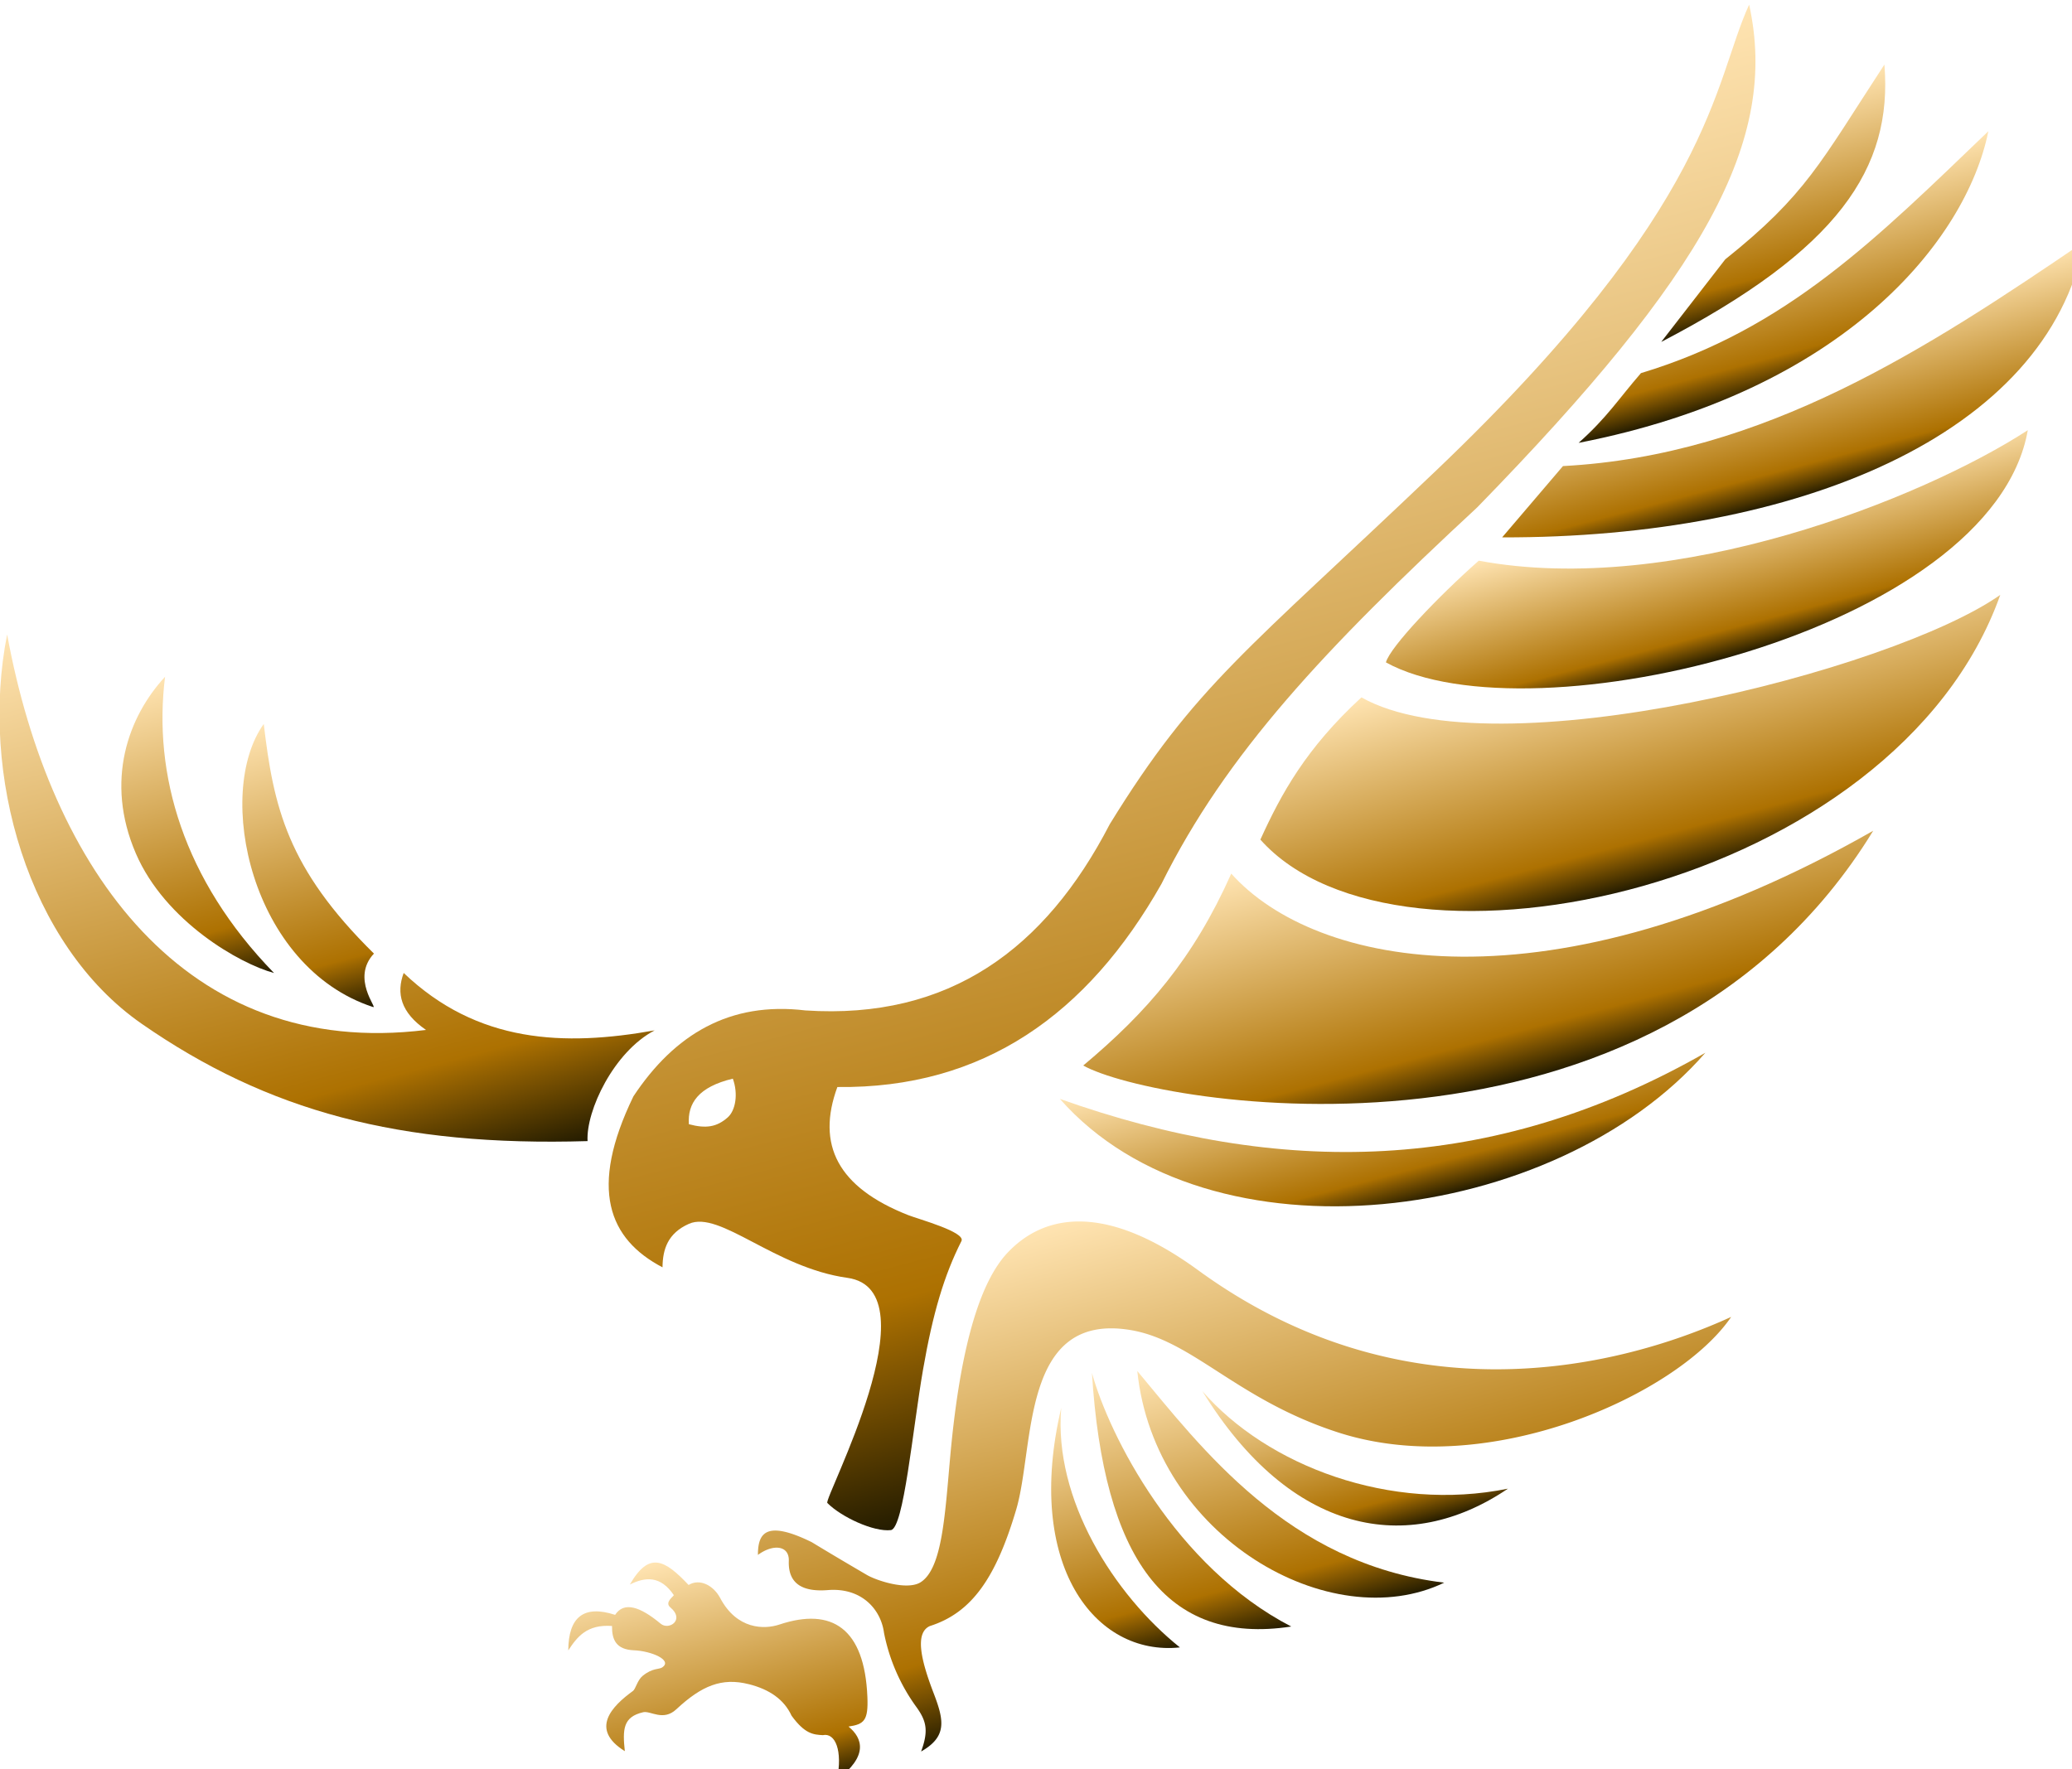 <?xml version="1.0" encoding="UTF-8" standalone="no"?>
<svg
   width="44"
   height="37.584"
   viewBox="0 0 44 37.584"
   version="1.1"
   id="svg32"
   xmlns:xlink="http://www.w3.org/1999/xlink"
   xmlns="http://www.w3.org/2000/svg"
   xmlns:svg="http://www.w3.org/2000/svg">
  <defs
     id="defs11">
    <linearGradient
       id="linear-gradient"
       x1="0.5"
       x2="0.5"
       y2="1"
       gradientUnits="objectBoundingBox">
      <stop
         offset="0"
         stop-color="#ffe4b2"
         id="stop2" />
      <stop
         offset="0.823"
         stop-color="#ad7101"
         id="stop4" />
      <stop
         offset="1"
         stop-color="#241c00"
         id="stop6" />
    </linearGradient>
    <clipPath
       id="clip-path">
      <rect
         id="Rechteck_1170"
         data-name="Rechteck 1170"
         width="613.433"
         height="423.216"
         fill="url(#linear-gradient)"
         x="0"
         y="0" />
    </clipPath>
    <linearGradient
       xlink:href="#linear-gradient"
       id="linearGradient851"
       gradientUnits="userSpaceOnUse"
       x1="22.174"
       x2="22.174"
       y2="44.347"
       gradientTransform="scale(0.594,1.684)"
       y1="0" />
    <linearGradient
       xlink:href="#linear-gradient"
       id="linearGradient853"
       gradientUnits="userSpaceOnUse"
       x1="29.132"
       x2="29.132"
       y2="58.269"
       gradientTransform="scale(0.69,1.449)"
       y1="0" />
    <linearGradient
       xlink:href="#linear-gradient"
       id="linearGradient855"
       gradientUnits="userSpaceOnUse"
       x1="37.778"
       x2="37.778"
       y2="75.555"
       gradientTransform="scale(0.927,1.078)"
       y1="0" />
    <linearGradient
       xlink:href="#linear-gradient"
       id="linearGradient857"
       gradientUnits="userSpaceOnUse"
       x1="31.931"
       x2="31.931"
       y2="63.863"
       gradientTransform="scale(1.208,0.828)"
       y1="0" />
    <linearGradient
       xlink:href="#linear-gradient"
       id="linearGradient859"
       gradientUnits="userSpaceOnUse"
       x1="38.34"
       x2="38.34"
       y2="76.68"
       gradientTransform="scale(1.047,0.955)"
       y1="0" />
    <linearGradient
       xlink:href="#linear-gradient"
       id="linearGradient861"
       gradientUnits="userSpaceOnUse"
       x1="98.434"
       x2="98.434"
       y2="196.871"
       gradientTransform="scale(1.451,0.689)"
       y1="0.003" />
    <linearGradient
       xlink:href="#linear-gradient"
       id="linearGradient863"
       gradientUnits="userSpaceOnUse"
       x1="49.806"
       x2="49.806"
       y2="99.611"
       gradientTransform="scale(1.821,0.549)"
       y1="0" />
    <linearGradient
       xlink:href="#linear-gradient"
       id="linearGradient865"
       gradientUnits="userSpaceOnUse"
       x1="67.736"
       x2="67.736"
       y2="135.472"
       gradientTransform="scale(1.734,0.577)"
       y1="0" />
    <linearGradient
       xlink:href="#linear-gradient"
       id="linearGradient867"
       gradientUnits="userSpaceOnUse"
       x1="63.425"
       x2="63.425"
       y2="126.849"
       gradientTransform="scale(1.749,0.572)"
       y1="0" />
    <linearGradient
       xlink:href="#linear-gradient"
       id="linearGradient869"
       gradientUnits="userSpaceOnUse"
       x1="46.65"
       x2="46.65"
       y2="93.3"
       gradientTransform="scale(2.078,0.481)"
       y1="0" />
    <linearGradient
       xlink:href="#linear-gradient"
       id="linearGradient871"
       gradientUnits="userSpaceOnUse"
       x1="47.667"
       x2="47.667"
       y2="95.333"
       gradientTransform="scale(1.909,0.524)"
       y1="0" />
    <linearGradient
       xlink:href="#linear-gradient"
       id="linearGradient873"
       gradientUnits="userSpaceOnUse"
       x1="43.84"
       x2="43.84"
       y2="87.679"
       gradientTransform="scale(1.547,0.646)"
       y1="0" />
    <linearGradient
       xlink:href="#linear-gradient"
       id="linearGradient875"
       gradientUnits="userSpaceOnUse"
       x1="35.09"
       x2="35.09"
       y2="70.18"
       gradientTransform="scale(1.164,0.859)"
       y1="0" />
    <linearGradient
       xlink:href="#linear-gradient"
       id="linearGradient877"
       gradientUnits="userSpaceOnUse"
       x1="189.595"
       x2="189.595"
       y2="379.189"
       gradientTransform="scale(1.058,0.945)"
       y1="0" />
    <linearGradient
       xlink:href="#linear-gradient"
       id="linearGradient879"
       gradientUnits="userSpaceOnUse"
       x1="85.806"
       x2="85.806"
       y2="171.611"
       gradientTransform="scale(0.943,1.06)"
       y1="0" />
    <linearGradient
       xlink:href="#linear-gradient"
       id="linearGradient881"
       gradientUnits="userSpaceOnUse"
       x1="25.925"
       x2="25.925"
       y2="51.848"
       gradientTransform="scale(0.578,1.729)"
       y1="0" />
    <linearGradient
       xlink:href="#linear-gradient"
       id="linearGradient883"
       gradientUnits="userSpaceOnUse"
       x1="24.353"
       x2="24.353"
       y2="48.721"
       gradientTransform="scale(0.566,1.767)"
       y1="0" />
  </defs>
  <g
     id="Gruppe_4152"
     data-name="Gruppe 4152"
     transform="matrix(0.072,-0.019,0.019,0.072,-1.613,10.326)">
    <g
       id="Gruppe_4147"
       data-name="Gruppe 4147"
       clip-path="url(#clip-path)">
      <path
         id="Pfad_2307"
         data-name="Pfad 2307"
         d="M 11.046,0 C 2.246,24.639 11.988,55.324 26.328,74.7 2.186,71 -10.55,40.521 11.046,0"
         transform="translate(235.433,336.974)"
         fill-rule="evenodd"
         fill="url(#linear-gradient)"
         style="fill:url(#linearGradient851)" />
      <path
         id="Pfad_2308"
         data-name="Pfad 2308"
         d="M 3.7,0 C -6.546,51.824 4.114,80.622 40.2,84.456 12.629,59.509 3.926,18.581 3.7,0"
         transform="translate(253.785,329.564)"
         fill-rule="evenodd"
         fill="url(#linear-gradient)"
         style="fill:url(#linearGradient853)" />
      <path
         id="Pfad_2309"
         data-name="Pfad 2309"
         d="M 0.855,0 C -6.487,47.087 34.878,87.547 70.071,80.712 28.4,64.15 12.881,25.71 0.855,0"
         transform="translate(269.275,332.337)"
         fill-rule="evenodd"
         fill="url(#linear-gradient)"
         style="fill:url(#linearGradient855)" />
      <path
         id="Pfad_2310"
         data-name="Pfad 2310"
         d="M 0,0 C 12.495,25.438 43.107,47.177 77.164,49.157 44.731,60.521 13.953,46.119 0,0"
         transform="translate(286.602,342.608)"
         fill-rule="evenodd"
         fill="url(#linear-gradient)"
         style="fill:url(#linearGradient857)" />
      <path
         id="Pfad_2311"
         data-name="Pfad 2311"
         d="m 47.328,40.508 c -6.964,-3.859 -13.12,-3.023 -21.823,1.643 -4.527,2.432 -7.188,-1.526 -9.337,-1.6 -5.909,-0.2 -6.958,3.206 -7.912,9.4 C 0.093,41.3 7.985,36.609 14.9,33.931 c 0.836,-0.322 2,-2.65 3.725,-3.438 3.351,-1.529 4.987,-0.558 6.027,-0.914 3.472,-1.195 -1.694,-5.29 -6.568,-6.793 C 13.21,21.283 12.803,18.206 13.838,14.493 7.048,12.167 3.433,14.96 0,18.045 2.491,8.812 7.615,6.569 15.5,11.651 c 3.433,-3.1 7.48,-0.491 11.92,5.758 1.775,2.5 7.042,0.724 3.854,-3.795 -1.313,-1.859 1.719,-2.791 1.848,-3.138 -2.21,-6.31 -6.434,-7.127 -11.342,-6.125 7.789,-7.868 11.427,-4.261 16.158,4.408 3.593,-1.077 6.843,1.958 7.758,5.89 2.314,9.945 9.861,11.917 14.374,11.631 15.855,-1.01 23.214,7.3 19.027,26.327 -1.45,6.6 -2.847,7.345 -7.368,6.84 3.085,4.277 3.323,9.609 -7.04,13.818 3.725,-7.651 2.948,-13.14 -0.665,-13.319 -2.558,-0.822 -4.88,-1.624 -7.211,-7.643 -0.889,-5.068 -4.221,-8.879 -9.485,-11.8"
         transform="translate(92.9,349.95)"
         fill-rule="evenodd"
         fill="url(#linear-gradient)"
         style="fill:url(#linearGradient859)" />
      <path
         id="Pfad_2312"
         data-name="Pfad 2312"
         d="m 90.789,4.408 c 12.643,-7.9 30.346,-7.107 51.263,18.606 44.9,55.2 106.239,58.165 143.633,51.729 -20.165,17.532 -78.79,27.617 -116.731,3.3 C 143.309,61.602 135.554,42.015 119.018,34.622 90.048,21.662 84.29,59.779 74.5,75.881 63.892,93.323 54.682,101.08 42.235,101.7 c -4.709,0.788 -4.945,8.717 -3.851,18.766 0.906,8.307 0.6,12.988 -7.7,15.2 3.59,-5.141 3.685,-7.962 2,-12.458 a 53.574,53.574 0 0 1 -3.59,-22.975 C 29.949,93.555 26.228,86.075 16.726,84.359 9.482,83.049 6.212,79.625 8.082,73.459 9.348,69.31 5.127,67.548 0,69.568 c 1.548,-5.862 4.622,-9.261 15.765,0.4 3.6,3.741 7.783,8 12.668,12.9 2.045,2.174 10.055,7.508 14.483,6.064 C 49.827,86.674 54.416,72.343 60.061,56.76 69.325,31.164 79.618,11.386 90.789,4.408"
         transform="translate(152.142,285.891)"
         fill-rule="evenodd"
         fill="url(#linear-gradient)"
         style="fill:url(#linearGradient861)" />
      <path
         id="Pfad_2313"
         data-name="Pfad 2313"
         d="M 0,0 C 28.966,57.888 127.613,70.741 181.355,34.25 113.287,52.452 54.629,37.366 0,0"
         transform="translate(268.585,251.648)"
         fill-rule="evenodd"
         fill="url(#linear-gradient)"
         style="fill:url(#linearGradient863)" />
      <path
         id="Pfad_2314"
         data-name="Pfad 2314"
         d="M 0,42.162 C 21.481,32.071 38.109,20.746 54.78,0 71.024,31.945 132.05,62.3 234.91,34.892 147.633,118.316 16.418,58.188 0,42.162"
         transform="translate(277.464,201.987)"
         fill-rule="evenodd"
         fill="url(#linear-gradient)"
         style="fill:url(#linearGradient865)" />
      <path
         id="Pfad_2315"
         data-name="Pfad 2315"
         d="M 38.216,0 C 69.4,30.315 186.631,31.291 221.832,18.213 171.461,91.9 26.821,84.748 0,31.875 9.115,20.723 19.237,10.013 38.216,0"
         transform="translate(342.745,162.856)"
         fill-rule="evenodd"
         fill="url(#linear-gradient)"
         style="fill:url(#linearGradient867)" />
      <path
         id="Pfad_2316"
         data-name="Pfad 2316"
         d="M 33.01,0 C 84.344,24.35 159.945,15.156 193.895,3.952 169.385,56.979 33.992,53.737 0,21.3 2.218,17.372 19.352,6.843 33.01,0"
         transform="translate(390.264,133.688)"
         fill-rule="evenodd"
         fill="url(#linear-gradient)"
         style="fill:url(#linearGradient869)" />
      <path
         id="Pfad_2317"
         data-name="Pfad 2317"
         d="M 21.963,23.96 C 78.263,35.675 131.077,18.017 182.023,0 157.7,50.7 81.3,60.846 0,39.2 Z"
         transform="translate(431.41,89.762)"
         fill-rule="evenodd"
         fill="url(#linear-gradient)"
         style="fill:url(#linearGradient871)" />
      <path
         id="Pfad_2318"
         data-name="Pfad 2318"
         d="M 22.269,41.444 C 65.595,39.955 97.018,21.444 135.669,0 121.547,28.61 76.821,61.194 0,56.143 9.684,51.235 14.217,46.921 22.269,41.443"
         transform="translate(459.375,52.315)"
         fill-rule="evenodd"
         fill="url(#linear-gradient)"
         style="fill:url(#linearGradient873)" />
      <path
         id="Pfad_2319"
         data-name="Pfad 2319"
         d="M 23.654,42.154 C 50.654,30.211 56.83,22.488 81.724,0 76.465,29.325 55.489,47.729 0,60.266 Z"
         transform="translate(489.505,26.364)"
         fill-rule="evenodd"
         fill="url(#linear-gradient)"
         style="fill:url(#linearGradient875)" />
      <path
         id="Pfad_2320"
         data-name="Pfad 2320"
         d="m 9.773,269.2 c -12.8,-11.715 -14.682,-27.031 4.417,-49.275 15.852,-14.127 33.479,-19.2 53.675,-11.185 39,13.1 70.66,0.438 97.483,-29.221 33.8,-32.178 50.276,-37.694 115.716,-73.784 C 377.47,52.564 385.587,19.063 401.3,0 c -1.669,39.66 -31.7,70.985 -111.54,118.855 -52.4,27.937 -87.235,49.723 -114.513,80.9 -29.864,30.618 -64.063,43.525 -104.136,32.433 -10.032,14.354 -7.236,27.7 10.226,40.5 2.53,1.854 14.679,8.871 12.772,11.019 -7.216,8.131 -13.092,17.708 -19.949,32.666 -7.24,15.788 -16.888,42.451 -20.56,41.916 -4.841,-0.7 -12.671,-7.163 -15.532,-12.1 -0.822,-1.419 45.174,-50.907 21.913,-60.639 -19.357,-8.1 -30.225,-27.979 -39.767,-26.428 -6.532,1.06 -9.079,5.124 -10.444,10.08 M 27.456,231.64 c 1.127,-5.834 5.306,-9.595 15.437,-9.362 0.426,4.6 -1.557,8.989 -4.255,10.329 -3.7,1.843 -6.779,1.559 -11.182,-0.968"
         transform="translate(136.993)"
         fill-rule="evenodd"
         fill="url(#linear-gradient)"
         style="fill:url(#linearGradient877)" />
      <path
         id="Pfad_2321"
         data-name="Pfad 2321"
         d="m 135.285,181.978 c 1.739,-8.476 13.734,-22.737 26.551,-25.66 -26.136,-2.117 -49.816,-9.328 -65.014,-34.1 -3.534,5.02 -3.744,10.644 2.008,17.344 C 30.213,130.3 6.921,67.875 12.115,0 -5.717,36.606 -4.735,87.109 20.9,117.194 49.213,150.423 83,169.84 135.289,181.978"
         transform="translate(0.001,46.952)"
         fill-rule="evenodd"
         fill="url(#linear-gradient)"
         style="fill:url(#linearGradient879)" />
      <path
         id="Pfad_2322"
         data-name="Pfad 2322"
         d="m 29.993,89.628 c -8.767,-5 -26.26,-22.179 -29.392,-43 C -2.763,24.285 8.523,8.237 21.514,0 11.039,26 11.754,57.324 29.992,89.628"
         transform="translate(31.07,70.119)"
         fill-rule="evenodd"
         fill="url(#linear-gradient)"
         style="fill:url(#linearGradient881)" />
      <path
         id="Pfad_2323"
         data-name="Pfad 2323"
         d="M 23.456,86.043 C 24.645,86.809 19.392,76.485 27.57,71.352 9.848,41.472 10.569,23.581 13.9,0 -4.8,15.493 -7.418,66.108 23.453,86.043"
         transform="translate(62.461,90.312)"
         fill-rule="evenodd"
         fill="url(#linear-gradient)"
         style="fill:url(#linearGradient883)" />
    </g>
  </g>
</svg>
